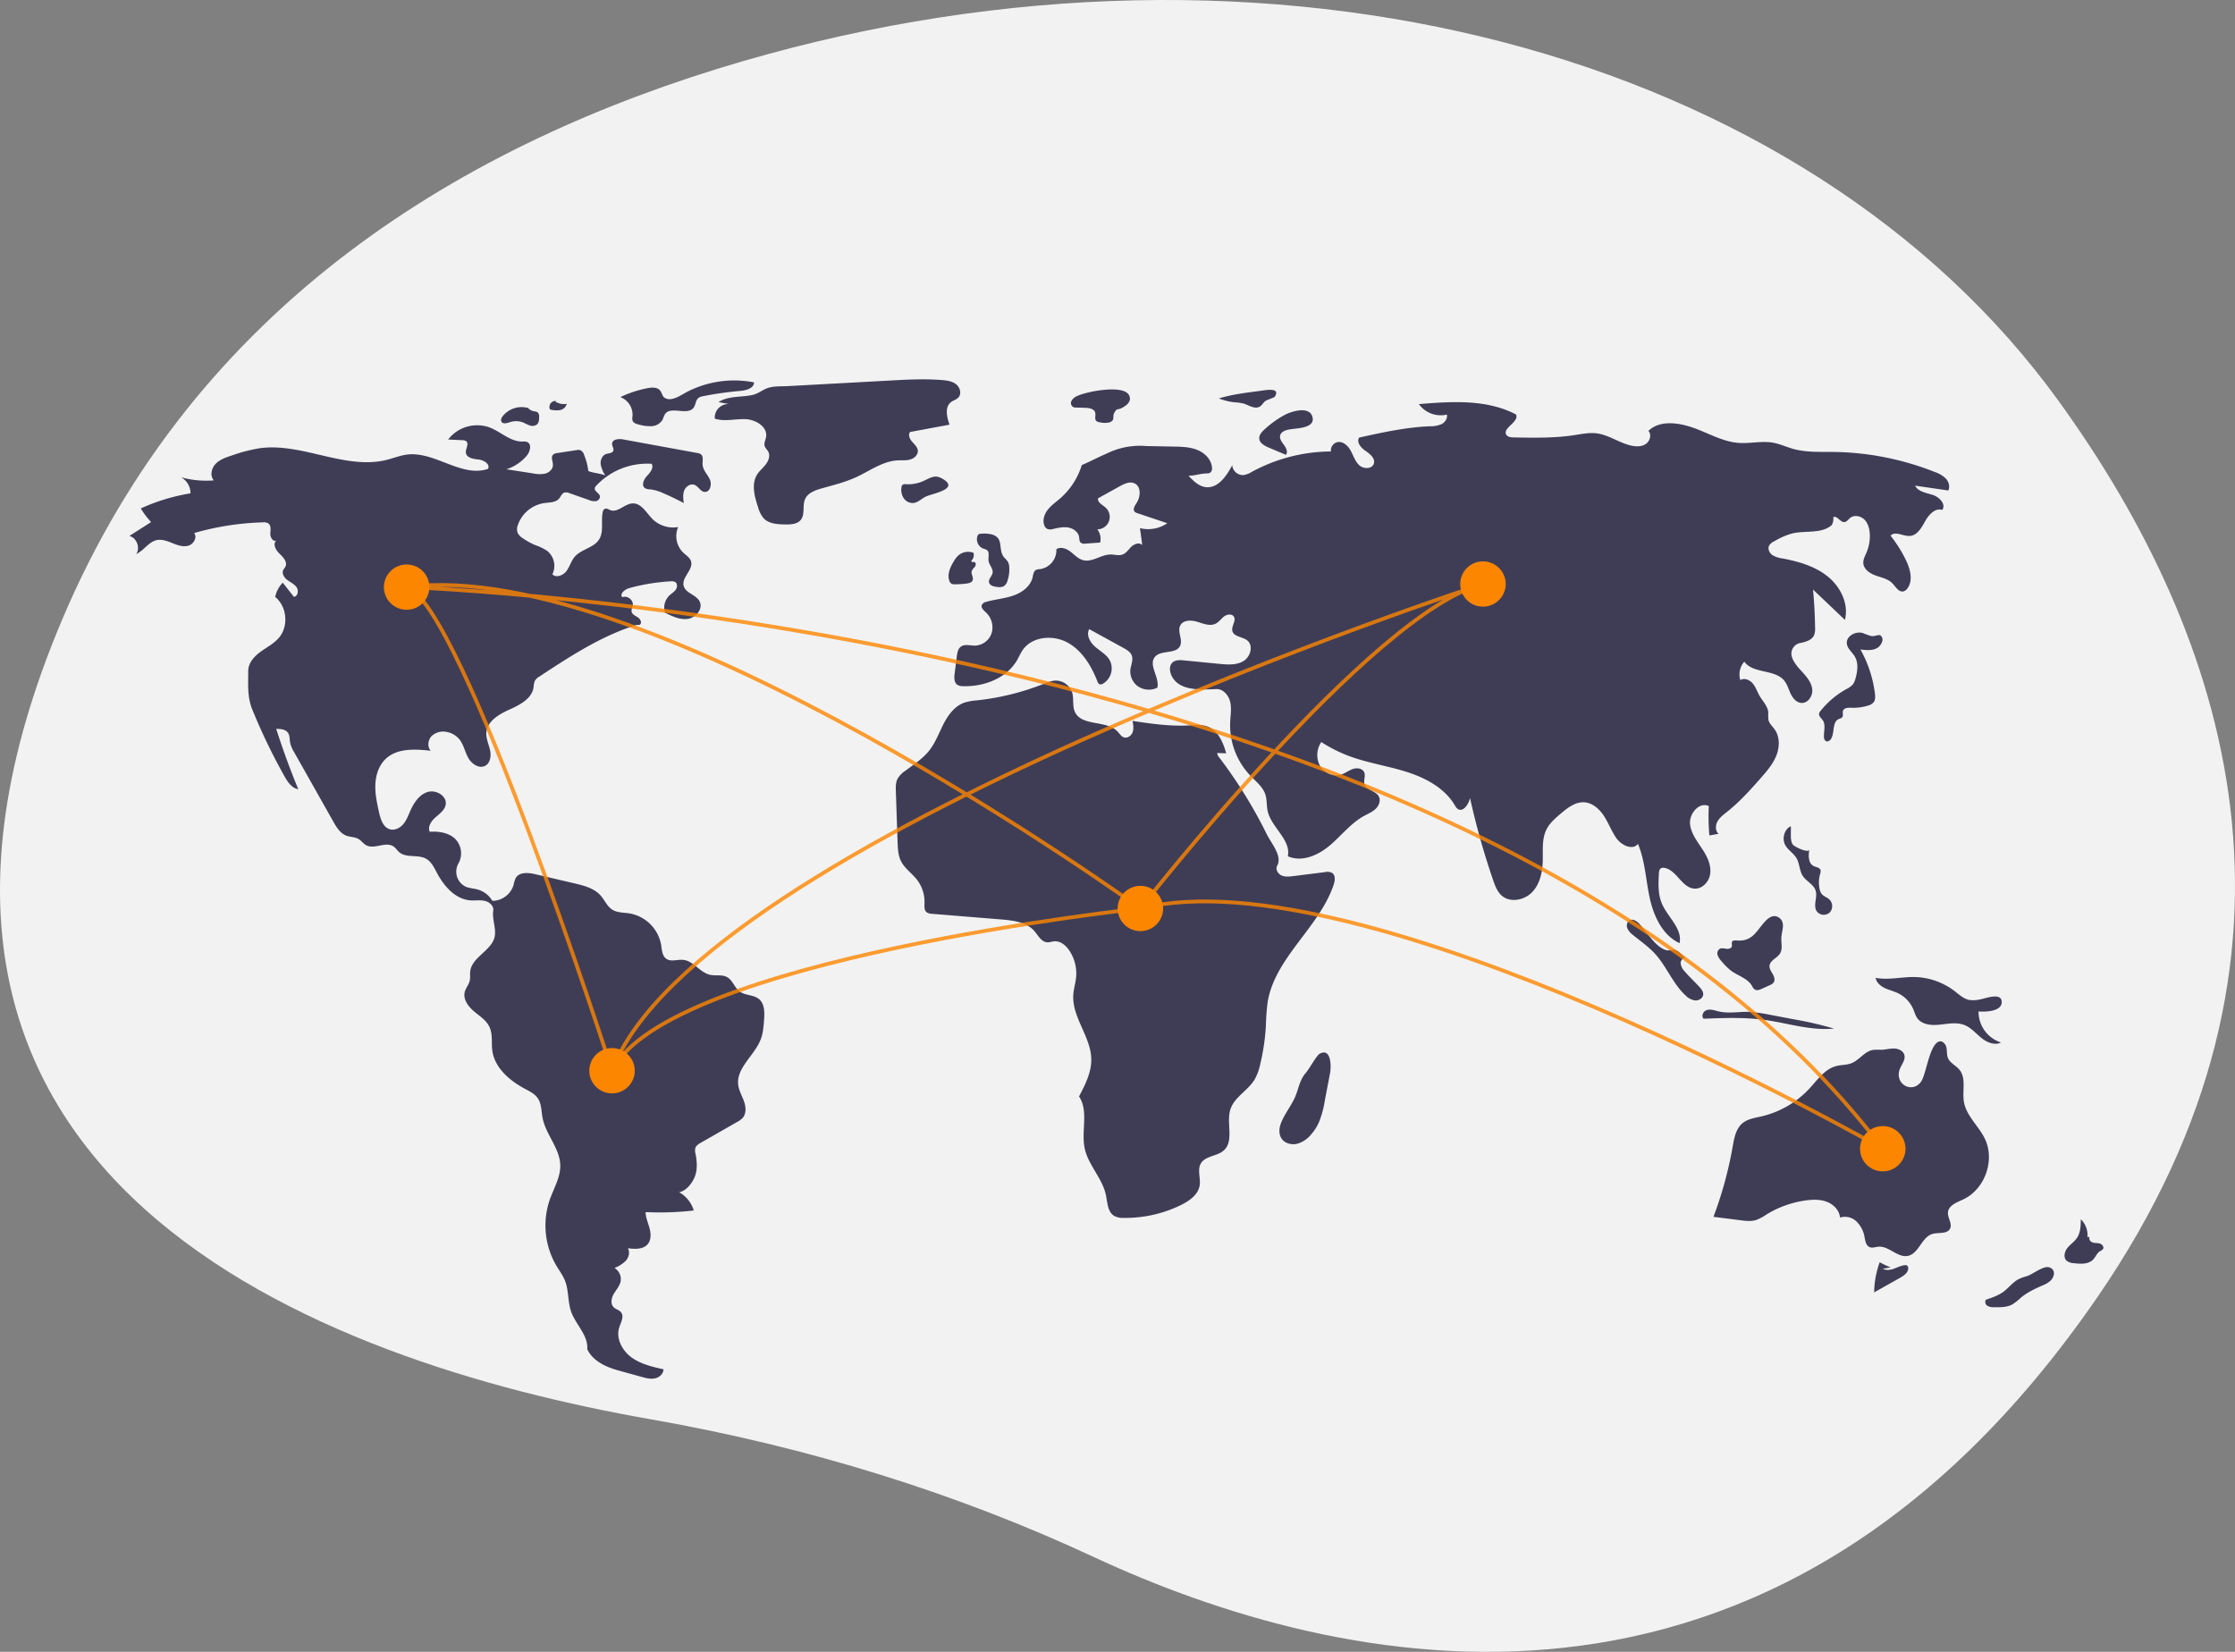 <svg width="253" height="187" fill="none" xmlns="http://www.w3.org/2000/svg"><rect width="100%" height="100%" fill="#808080" stroke="none"/><g clip-path="url(#clip0)"><path d="M233.08 45.457c-28.715-39.76-89.374-55.89-149.03-38.519-31.54 9.184-61.948 27.585-77.017 63.214-26.94 63.692 29.622 84.033 66.608 90.517 17.884 3.134 34.728 8.4 50.12 15.57 27.692 12.899 76.708 24.328 113.669-29.401 26.79-38.943 14.777-74.896-4.35-101.38z" fill="#F2F2F2"/><path d="M66.6 53.324a7.327 7.327 0 00-.483-1.841.832.832 0 00-.426-.522.881.881 0 00-.422-.005l-2.17.33a.834.834 0 00-.494.192c-.283.295-.005.771-.013 1.18-.01.458-.42.83-.864.953a3.28 3.28 0 01-1.371-.017l-3.033-.469a5.002 5.002 0 002.294-1.523c.4-.47.612-1.35.035-1.572a1.423 1.423 0 00-.527-.042c-1.374.01-2.455-1.131-3.742-1.612a4.156 4.156 0 00-2.553-.061 4.137 4.137 0 00-2.103 1.442l1.615.078a.72.72 0 01.43.114c.355.29-.085.846-.035 1.299.065.589.85.715 1.443.774.592.06 1.344.538 1.059 1.059-2.978 1.02-6.008-1.995-9.134-1.624-.792.094-1.54.403-2.312.598-4.72 1.188-9.6-1.982-14.421-1.31a18.393 18.393 0 00-3.148.825c-.656.215-1.34.446-1.818.944-.477.497-.658 1.347-.206 1.867a10.615 10.615 0 01-3.702-.35 2.069 2.069 0 011.066 1.819c-1.944.315-3.836.89-5.626 1.707.334.553.724 1.07 1.164 1.544l-2.46 1.573c.83.209 1.26 1.337.777 2.041.862-.381 1.396-1.369 2.318-1.569.604-.131 1.219.115 1.792.346.573.23 1.202.455 1.796.281.593-.173 1.03-.938.653-1.426a30.83 30.83 0 017.796-1.212.982.982 0 01.59.112c.344.237.253.75.235 1.165-.019.416.307.963.68.775-.44.38-.064 1.093.358 1.492.421.398.93.948.671 1.467-.067.135-.181.244-.246.38-.191.403.113.873.47 1.141.36.268.798.455 1.047.826.249.37.136 1.02-.31 1.071l-1.264-1.598a3.27 3.27 0 00-.855 1.611c1.342 1.091 1.543 3.312.42 4.625-.573.67-1.39 1.078-2.102 1.602-.712.523-1.37 1.268-1.37 2.149.004 1.522-.121 2.936.452 4.347a66.811 66.811 0 003.654 7.584c.361.643.828 1.348 1.56 1.46a89.318 89.318 0 01-2.499-6.83c.483.002 1.04.04 1.323.429.234.322.184.76.257 1.15.092.38.246.74.456 1.07l4.419 7.831c.366.65.787 1.346 1.487 1.61.447.167.965.136 1.377.378.323.19.54.526.87.705.93.505 2.225-.464 3.095.14.248.172.407.446.636.644.803.692 2.121.229 3.048.745.598.333.908.999 1.227 1.602.798 1.511 2.09 2.991 3.802 3.112.538.037 1.087-.064 1.612.055.526.119 1.043.575.959 1.105-.145.908.306 1.902.185 2.814-.22 1.66-2.587 2.39-2.79 4.052-.045.364.025.74-.063 1.096-.106.437-.436.792-.553 1.226-.222.823.37 1.641 1.02 2.195.651.553 1.427 1.03 1.783 1.805.376.819.192 1.773.314 2.665.267 1.947 1.957 3.391 3.696 4.322.53.283 1.1.558 1.442 1.05.448.642.403 1.488.553 2.255.366 1.879 1.956 3.427 2 5.341.033 1.36-.727 2.594-1.18 3.877a8.999 8.999 0 00.741 7.498c.34.571.746 1.109.986 1.727.428 1.104.29 2.358.684 3.474.523 1.475 1.958 2.693 1.821 4.252.652 1.346 2.09 2.008 3.538 2.409l2.594.718c.496.138 1.015.276 1.52.177.506-.1.989-.518.976-1.03-1.272-.286-2.585-.589-3.633-1.36-1.048-.772-1.767-2.145-1.369-3.38.185-.573.577-1.235.204-1.708-.214-.271-.604-.342-.845-.589-.376-.386-.247-1.034.023-1.499.27-.465.661-.881.77-1.407a1.464 1.464 0 00-.692-1.527 3.67 3.67 0 001.284-.82c.338-.384.494-.975.228-1.411.789.099 1.72.148 2.237-.452.414-.48.385-1.196.222-1.807-.163-.61-.44-1.203-.448-1.834 1.82.085 3.643.024 5.452-.184a3.522 3.522 0 00-1.658-2.066c.82-.138 1.566-1.114 1.825-1.9.259-.785.193-1.641.033-2.453a1.308 1.308 0 01-.025-.642c.093-.293.381-.472.649-.624l4.067-2.325a2.37 2.37 0 00.65-.477c.426-.498.363-1.25.145-1.867s-.568-1.197-.652-1.846c-.251-1.94 1.836-3.332 2.54-5.159.277-.716.333-1.495.387-2.261.057-.823.061-1.778-.573-2.308-.609-.508-1.56-.395-2.196-.868-.584-.433-.785-1.274-1.423-1.624-.579-.318-1.305-.116-1.949-.266-1.134-.263-1.847-1.563-3.006-1.684-.653-.068-1.392.25-1.928-.128-.472-.334-.49-1.005-.58-1.574a4.392 4.392 0 00-1.221-2.336 4.427 4.427 0 00-2.344-1.222c-.673-.107-1.407-.066-1.98-.435-.58-.373-.846-1.071-1.302-1.588-.735-.832-1.892-1.128-2.976-1.382l-4.41-1.031c-.782-.183-1.79-.28-2.21.402-.125.26-.213.535-.262.819a2.541 2.541 0 01-2.397 1.794 2.83 2.83 0 00-1.67-1.286c-.448-.124-.927-.138-1.353-.32a1.9 1.9 0 01-.98-1.135 1.882 1.882 0 01.156-1.487 2.343 2.343 0 00-.404-2.83c-.75-.67-1.835-.832-2.84-.764-.263-.572.177-1.217.651-1.633.475-.415 1.051-.824 1.154-1.444.163-.976-1.089-1.717-2.039-1.426-.95.29-1.556 1.209-1.957 2.114-.23.52-.426 1.067-.789 1.505-.363.438-.947.751-1.5.61-.782-.198-1.084-1.123-1.257-1.908-.233-1.053-.466-2.121-.418-3.198.049-1.077.414-2.183 1.212-2.912 1.3-1.188 3.296-1.072 5.051-.882-.415-.465-.312-1.249.132-1.686a1.93 1.93 0 011.746-.427c.529.11 1.005.393 1.353.804.498.606.64 1.423 1.017 2.11.377.686 1.225 1.272 1.92.904.598-.319.694-1.145.544-1.805-.149-.66-.466-1.3-.412-1.975.103-1.286 1.443-2.06 2.625-2.59 1.182-.529 2.536-1.24 2.723-2.517a2.29 2.29 0 01.14-.732 1.44 1.44 0 01.53-.495c3.45-2.269 6.957-4.565 10.9-5.805.205-.064.229.007.438-.043.292-.169.099-.634-.182-.822-.28-.187-.655-.33-.727-.66-.052-.241.091-.479.128-.723.092-.6-.63-1.155-1.191-.915-.317-.417.31-.902.817-1.041a22.277 22.277 0 014.66-.758.843.843 0 01.53.09c.264.183.23.601.043.861-.188.26-.48.424-.713.645a1.935 1.935 0 00-.505 1.948c.823.416 1.717.845 2.628.698.911-.147 1.72-1.165 1.292-1.979-.4-.758-1.597-.928-1.803-1.759-.241-.972 1.142-1.837.83-2.789-.136-.417-.554-.662-.875-.964a2.61 2.61 0 01-.575-2.9 3.33 3.33 0 01-2.907-.904c-.696-.699-1.25-1.8-2.238-1.77-.907.03-1.687 1.081-2.535.76-.208-.079-.428-.24-.63-.145a.52.52 0 00-.235.388c-.216 1.025.155 2.192-.406 3.077-.61.964-2.023 1.097-2.764 1.966-.401.472-.557 1.107-.927 1.604-.369.498-1.153.814-1.596.38a2.18 2.18 0 00-.598-2.662 5.888 5.888 0 00-1.32-.64 7.844 7.844 0 01-1.476-.818 1.449 1.449 0 01-.541-.576 1.308 1.308 0 01.037-.912 3.729 3.729 0 011.146-1.643 3.756 3.756 0 011.835-.816c.59-.08 1.278-.052 1.668-.5.207-.236.315-.594.615-.69a.911.911 0 01.568.069l2.203.772c.246.11.516.155.785.129a.533.533 0 00.46-.557c-.07-.364-.633-.538-.582-.905a.604.604 0 01.184-.309 7.876 7.876 0 012.848-1.923 7.911 7.911 0 013.4-.532c.277.455-.163.993-.529 1.38-.365.389-.66 1.082-.217 1.38.181.093.383.138.587.132.542.073 1.07.232 1.56.471.762.33 1.509.69 2.24 1.082-.064-.48-.126-.986.057-1.435.183-.45.703-.801 1.157-.627.438.169.663.746 1.129.798.622.071.867-.843.608-1.41-.26-.567-.775-1.041-.818-1.663-.029-.42.132-.94-.205-1.193a.92.92 0 00-.397-.139l-8.404-1.539c-.499-.091-1.22-.02-1.242.483-.013.282.24.56.128.82-.12.276-.512.25-.798.348-.443.152-.666.676-.623 1.14.078.463.257.902.526 1.286-.546-.227-1.374-.269-1.92-.496zm-6.705-7.099a2.734 2.734 0 00-2.99.89c-.138.182-.255.432-.139.628.166.282.59.17.902.07a2.279 2.279 0 011.423-.034c.293.1.555.277.85.373a.859.859 0 00.872-.126c.202-.205.214-.524.215-.811a.65.65 0 00-.167-.536.859.859 0 00-.386-.114 1.331 1.331 0 01-.779-.452m3.229-.728a.696.696 0 00-.609.298.687.687 0 00-.06.672c.364.1.744.124 1.118.073a.957.957 0 00.782-.713c-.44.08-.894-.007-1.274-.243m10.21-1.489a12.92 12.92 0 00-2.869.97c.431.165.798.463 1.046.851.247.388.364.845.33 1.303a1.13 1.13 0 00.014.533c.105.254.41.35.679.415a4.5 4.5 0 001.49.189 1.524 1.524 0 001.232-.75 5.32 5.32 0 01.257-.603c.643-.975 2.555.204 3.245-.738.244-.332.221-.832.539-1.095.164-.115.354-.187.553-.21a39.028 39.028 0 014.203-.596c.669-.058 1.54-.297 1.546-.965a11.695 11.695 0 00-7.427.995c-.828.412-1.923 1.28-2.72.733-.3-.205-.285-.756-.696-.986-.42-.236-.976-.14-1.422-.046z" fill="#3F3D56"/><path d="M81.327 45.516l1.182.226a1.539 1.539 0 00-1.172.467 1.523 1.523 0 00-.422 1.184c1.107.368 2.314.01 3.48.06 1.166.048 2.523.877 2.324 2.021-.06.346-.261.692-.157 1.028.073.235.282.401.4.618.245.451.049 1.022-.26 1.432-.31.41-.726.737-.998 1.173-.675 1.084-.292 2.486.11 3.697.117.457.332.884.63 1.251.597.631 1.568.686 2.439.699.633.009 1.359-.022 1.759-.51.523-.638.157-1.633.502-2.38.312-.68 1.109-.972 1.83-1.179 1.323-.378 2.67-.7 3.92-1.273 1.552-.71 3.003-1.817 4.709-1.909.479-.025.969.031 1.43-.1.461-.13.899-.527.864-1.002-.029-.407-.375-.705-.645-1.012-.27-.306-.482-.777-.234-1.101l4.472-.831c-.317-.86-.564-1.992.164-2.552.263-.202.615-.282.839-.526.381-.416.189-1.133-.251-1.487-.44-.353-1.035-.435-1.599-.482-1.961-.162-3.933-.055-5.898.052l-11.52.629c-.774.042-1.666-.023-2.375.24-.6.222-1.027.63-1.714.773-1.267.265-2.662.085-3.809.794zm21.177 9.297a.478.478 0 00-.344.078.433.433 0 00-.112.264c-.076.433.015.878.255 1.248a1.22 1.22 0 001.124.536c.532-.068.924-.52 1.414-.74.754-.34 3.957-.869 1.741-2.06-.763-.41-1.257-.048-1.859.222a4.245 4.245 0 01-2.219.452zm19.406-9.97a1.26 1.26 0 00-.615.533.533.533 0 00.202.714.813.813 0 00.302.047l1.052.032c.447.013 1.005.108 1.125.536.089.319-.11.727.131.955.103.08.227.128.357.139.347.088.709.1 1.06.034.766-.205.364-.67.605-1.083.368-.634.305-.25.954-.613.48-.268 1.101-.755.7-1.438-.697-1.188-4.845-.366-5.873.144zm20.763-.597l-.611.081c-1.378.183-2.763.367-4.09.78a6.842 6.842 0 001.791.436c.338.017.674.064 1.004.142.585.174 1.176.622 1.742.392.351-.142.466-.506.756-.698.201-.133.963-.349 1.048-.483.688-1.086-1.111-.72-1.64-.65zm2.682 2.762a11.48 11.48 0 00-2.255 1.643c-.287.268-.58.602-.554.993.035.52.591.822 1.073 1.025l1.953.823c.237-.333.02-.791-.225-1.118-.244-.326-.535-.704-.427-1.097.123-.448.673-.601 1.133-.678.751-.126 2.776-.116 2.532-1.32-.286-1.418-2.477-.69-3.23-.27zm-.393 80.264c-.186.536-.204 1.166.118 1.634.361.525 1.083.72 1.708.587a3.072 3.072 0 001.585-1.014c.374-.415.682-.884.912-1.392.322-.791.549-1.617.676-2.461l.606-3.167c.136-.708.131-2.879-1.177-2.172-.357.194-1.184 1.719-1.559 2.151-.674.78-.763 1.536-1.119 2.481-.445 1.182-1.339 2.168-1.75 3.353zm69.062 16.209a9.531 9.531 0 01-1.243-.588c-.4 1.095-.613 2.25-.629 3.416l2.927-1.649c.441-.248.94-.592.931-1.096a.353.353 0 00-.162-.315.401.401 0 00-.206-.024c-.434.036-.83.248-1.239.396-.41.148-.889.226-1.264.007m16.33.832a6.398 6.398 0 00-.939.335c-.672.341-1.129.987-1.733 1.435-.579.428-1.275.664-1.959.893-.201.177-.109.533.11.688.234.133.503.193.773.173.71.016 1.458.023 2.081-.319.35-.226.678-.485.979-.773.728-.604 1.601-1.003 2.466-1.388.315-.118.606-.291.859-.511.544-.533.582-1.355-.201-1.536-.634-.147-1.833.809-2.436 1.003zm6.824-4.435a2.43 2.43 0 00-.747-1.992c-.008.734-.031 1.515-.445 2.121-.296.433-.759.724-1.082 1.136-.324.412-.467 1.064-.088 1.425.243.184.538.285.843.289.756.089 1.63.138 2.16-.405.289-.297.43-.736.783-.954a.95.95 0 00.343-.244c.146-.231-.086-.534-.346-.617-.261-.083-.548-.044-.81-.123-.261-.079-.502-.372-.367-.609m-12.373-26.916c-.396.095-.807.12-1.212.071-.672-.123-1.196-.628-1.739-1.042a7.697 7.697 0 00-4.482-1.558c-1.476-.028-2.965.37-4.414.093.094.524.545.917 1.026 1.15.481.234 1.011.352 1.495.58a3.565 3.565 0 011.728 1.79c.156.361.254.755.489 1.07.482.645 1.395.787 2.201.734 1.051-.069 2.149-.369 3.126.02.748.298 1.283.95 1.908 1.456.624.507 1.504.882 2.221.517a3.667 3.667 0 01-1.85-1.343 3.644 3.644 0 01-.691-2.172c.703.064 2.729.039 2.62-1.15-.093-1.008-1.822-.325-2.426-.216zm-9.199 8.198c.125-.681.808-1.283.595-1.943-.147-.456-.678-.681-1.16-.692-.481-.012-.954.131-1.435.145a6.86 6.86 0 00-.94.013c-.955.156-1.544 1.152-2.444 1.507-.547.215-1.162.174-1.732.323-1.292.338-2.11 1.553-3.013 2.533a10.767 10.767 0 01-5.458 3.167c-.735.169-1.525.278-2.109.752-.773.629-.964 1.707-1.136 2.686a44.177 44.177 0 01-2.17 7.928l3.069.39c.583.074 1.188.146 1.75-.026a5.08 5.08 0 001.151-.61 11.529 11.529 0 014.489-1.612c.804-.11 1.646-.13 2.4.167.755.297 1.401.971 1.465 1.776a1.895 1.895 0 011.884.456c.48.487.795 1.112.899 1.787.081.417.162.918.552 1.093.317.143.682-.011 1.03-.039 1.179-.094 2.158 1.275 3.318 1.039 1.243-.252 1.549-2.106 2.762-2.477.697-.213 1.674.046 2.008-.599.294-.568-.293-1.224-.232-1.861.074-.784 1.003-1.116 1.72-1.451 2.469-1.153 3.641-4.46 2.444-6.899-.709-1.445-2.104-2.583-2.362-4.17-.198-1.222.286-2.646-.496-3.607-.399-.49-1.073-.76-1.31-1.343-.149-.367-.089-.784-.169-1.172-.08-.388-.421-.794-.806-.694-1.118.292-1.474 3.729-2.073 4.563-.91 1.27-2.777.434-2.491-1.13zm-20.663-6.9c-.382-.107-.799-.212-1.165-.059-.366.152-.58.687-.286.952 2.298-.089 4.611-.178 6.89.133 2.625.358 5.223 1.244 7.86.983a40.177 40.177 0 00-4.585-1.058l-2.582-.491a20.01 20.01 0 00-2.096-.322c-1.473-.121-2.588.266-4.036-.138zm2.301-7.965c-.191-.016-.427-.03-.526.134-.094.156.014.362-.037.537-.069.238-.384.3-.631.267-.248-.033-.516-.11-.736.008a.622.622 0 00-.241.705c.09.253.235.483.425.674.325.407.695.776 1.103 1.1.79.581 1.86.86 2.357 1.702.071.164.179.308.315.422.239.151.551.036.808-.081l.901-.41c.163-.058.307-.156.422-.285.205-.278.079-.673-.094-.973-.173-.299-.394-.609-.357-.953.066-.612.857-.846 1.183-1.37.328-.528.114-1.209.152-1.828.044-.725.502-1.667-.234-2.209-.626-.46-1.224-.035-1.673.473-.948 1.071-1.396 2.232-3.137 2.087zm5.471-10.827c.308.586.95.936 1.285 1.507.364.619.322 1.418.717 2.018.405.616 1.22.943 1.447 1.643.248.764-.315 1.693.133 2.361.084.109.19.199.31.266.121.066.254.107.392.12a1.004 1.004 0 00.759-.253 1.06 1.06 0 00-.044-1.488c-.265-.241-.646-.345-.868-.626a1.317 1.317 0 01-.225-.545 3.544 3.544 0 01.057-1.71.76.76 0 00.043-.446c-.1-.289-.493-.31-.768-.443-.626-.304-.611-1.183-.502-1.868-.073.456-1.704-.32-1.875-.577-.339-.513-.154-1.502-.222-2.07-.732.352-1.015 1.394-.639 2.11zm-16.435 9.021c-.301-.336-.755-.687-1.158-.484-.308.154-.393.578-.272.9.147.312.373.58.656.779.842.69 1.748 1.313 2.482 2.116 1.313 1.436 2.009 3.374 3.437 4.697.287.307.668.512 1.083.583.416.039.883-.226.931-.639.039-.341-.199-.645-.432-.898-.555-.6-1.162-1.153-1.686-1.78a1.498 1.498 0 01-.431-.896c-.003-.338.307-.692.636-.608-.4-.102-.697-.765-1.284-.89-.491-.104-.61.198-1.194-.051-1.114-.475-1.988-1.96-2.768-2.829zm26.175-32.661a9.19 9.19 0 01-.941-.335c-.827-.247-1.922.358-1.811 1.21.073.567.602.949.895 1.44.434.728.318 1.652.09 2.468a1.919 1.919 0 01-.313.702c-.21.223-.462.403-.741.53a9.907 9.907 0 00-2.901 2.453.714.714 0 00-.175.328c-.039.288.251.498.416.738.365.533.101 1.25.137 1.894a.536.536 0 00.227.47c.22.111.481-.077.6-.292.396-.714.098-1.86.84-2.203.14-.065.311-.093.404-.216.149-.194.006-.483.081-.715.113-.35.594-.366.962-.35a5.484 5.484 0 001.876-.249c.238-.056.454-.18.621-.357.222-.276.202-.668.158-1.018a13.751 13.751 0 00-1.638-4.975c.652.083 1.361.155 1.924-.184.315-.189.693-.755.537-1.14-.247-.61-.694-.097-1.248-.2zm-83.612 9.608c.078.417.155.855.018 1.257-.138.4-.569.736-.977.613-.316-.095-.499-.412-.723-.653-1.249-1.342-4.067-.565-4.838-2.225-.315-.677-.101-1.489-.316-2.204a1.978 1.978 0 00-1.997-1.35 4.137 4.137 0 00-1.149.342c-2.439.972-5 1.61-7.612 1.894a6.28 6.28 0 00-1.462.265c-1.073.387-1.806 1.376-2.327 2.386-.522 1.01-.907 2.103-1.606 3-.735.942-1.764 1.602-2.725 2.316a2.79 2.79 0 00-.899.938c-.208.426-.196.92-.18 1.393l.196 5.744c.025.739.057 1.504.389 2.165.415.825 1.235 1.366 1.804 2.095.58.75.882 1.676.855 2.622-.012.38-.05.829.248 1.068.181.117.393.178.609.174l7.807.636c1.374.112 2.896.296 3.793 1.337.423.492.763 1.198 1.411 1.251.278.023.549-.091.827-.113.701-.055 1.318.475 1.707 1.059.589.889.856 1.952.758 3.012-.064.666-.272 1.313-.316 1.981-.17 2.539 1.993 4.745 2.035 7.29.024 1.497-.69 2.895-1.386 4.222 1.124 1.694.204 3.949.651 5.929.424 1.879 1.999 3.349 2.391 5.235.179.863.19 1.925.955 2.37.335.162.707.237 1.08.215a14.312 14.312 0 006.486-1.469c.946-.468 1.926-1.165 2.091-2.202.134-.837-.293-1.773.141-2.502.512-.859 1.822-.791 2.575-1.452 1.221-1.071.269-3.115.764-4.659.444-1.387 1.975-2.124 2.734-3.369a5.982 5.982 0 00.635-1.714c.348-1.434.564-2.897.647-4.37.02-.895.086-1.789.198-2.677.819-5.058 5.843-8.445 7.475-13.303.156-.464.229-1.082-.186-1.345a1.193 1.193 0 00-.79-.082l-3.599.451c-.447.056-.921.109-1.332-.076-.41-.185-.705-.702-.487-1.094.611-1.102-.646-2.494-1.205-3.623a53.353 53.353 0 00-5.351-8.635.88.88 0 01-.234-.507l1.021.034c-.344-1.231-.914-2.579-2.116-3.03-.677-.253-1.427-.165-2.15-.126-2.07.113-4.289-.198-6.338-.514z" fill="#3F3D56"/><path d="M134.542 53.864c.541.573 1.149 1.18 1.932 1.28 1.385.176 2.38-1.249 3.014-2.486.023.315.169.61.407.819.238.21.549.32.866.305a2.52 2.52 0 00.958-.373 18.946 18.946 0 018.941-2.3.965.965 0 01.737-1.056c.636-.126 1.208.421 1.515.99.306.567.497 1.225.984 1.65.487.425 1.43.407 1.623-.209.184-.59-.434-1.095-.948-1.443-.514-.348-1.056-.993-.71-1.508 2.626-.578 5.269-1.159 7.956-1.274.457.016.913-.062 1.339-.23.41-.2.736-.654.625-1.094a3.046 3.046 0 01-3.164-1.188c3.728-.306 7.694-.567 10.999 1.178.396.848-1.625 1.552-1.084 2.316.172.244.518.273.817.278 2.297.043 4.606.084 6.877-.26.83-.127 1.668-.305 2.501-.203 1.387.17 2.574 1.092 3.939 1.392.556.123 1.178.127 1.647-.195.468-.322.669-1.054.286-1.472 1.285-1.253 3.418-.942 5.114-.342 1.695.6 3.301 1.567 5.096 1.701 1.287.096 2.592-.248 3.863-.03.799.138 1.543.492 2.324.71 1.477.41 3.039.324 4.573.343 3.913.053 7.783.818 11.419 2.258a3.4 3.4 0 011.27.746c.338.36.51.921.283 1.36l-3.757-.547c.354.694 1.27.812 2.014 1.051.743.24 1.514 1.056 1.067 1.694-.805-.255-1.536.547-1.943 1.285-.407.737-.903 1.62-1.747 1.665-.757.04-1.671-.6-2.164-.028a14.7 14.7 0 011.739 2.766c.487 1.01.833 2.281.175 3.19a.826.826 0 01-.444.342c-.538.136-.887-.519-1.272-.915-.486-.5-1.221-.642-1.879-.876-.657-.234-1.35-.695-1.402-1.389-.032-.431.197-.832.366-1.231a4.73 4.73 0 00.362-2.127c-.037-.586-.202-1.195-.624-1.603-.423-.41-1.152-.54-1.605-.165-.212.175-.382.455-.656.465-.486.019-.859-.824-1.249-.536a1.31 1.31 0 01-.181.883c-1.165 1.009-2.956.582-4.458.938a8.423 8.423 0 00-2.035.884c-.237.102-.44.27-.581.486-.188.363.019.827.35 1.069.35.213.744.347 1.153.391 1.832.346 3.691.88 5.137 2.05 1.446 1.172 2.395 3.107 1.937 4.906l-3.612-3.435c.137 1.442.215 2.888.233 4.338.024.284-.016.568-.114.835-.258.566-.956.756-1.568.881a1.23 1.23 0 00-.824.573 1.21 1.21 0 00-.118.992c.217.705.759 1.255 1.255 1.802.497.548.985 1.17 1.05 1.905.065.734-.492 1.562-1.231 1.511-.561-.039-.976-.538-1.215-1.044-.239-.505-.382-1.069-.741-1.499-1.087-1.3-3.528-.743-4.502-2.13a2.178 2.178 0 00-.455 2.085c.453-.282 1.073-.02 1.413.39.341.41.501.936.768 1.397.361.621.935 1.172.985 1.888-.013.27-.008.542.014.812.09.434.458.745.714 1.108.594.843.565 2.002.181 2.96-.383.956-1.071 1.756-1.753 2.532-1.19 1.354-2.406 2.7-3.817 3.825-.403.321-.833.637-1.084 1.086-.251.448-.264 1.078.122 1.42-.276.013-.771.148-1.046.162a24.083 24.083 0 01-.063-3.312c-1.089-.52-2.261.873-2.121 2.066.141 1.194 1.008 2.152 1.626 3.184.452.755.787 1.636.636 2.502-.15.865-.927 1.664-1.807 1.588-1.399-.122-1.984-2.12-3.37-2.35a.57.57 0 00-.365.037c-.205.112-.241.386-.253.619-.056 1.145-.106 2.335.343 3.39.657 1.544 2.354 2.84 1.998 4.479-1.917-.887-2.914-3.027-3.367-5.083-.453-2.055-.528-4.213-1.34-6.156-.616.786-1.911.136-2.474-.688-.533-.782-.862-1.686-1.38-2.478-.518-.792-1.311-1.501-2.26-1.545-.994-.045-1.857.634-2.615 1.275-.624.528-1.265 1.077-1.629 1.806-.531 1.061-.392 2.313-.418 3.498-.027 1.281-.3 2.633-1.178 3.571-.877.938-2.497 1.265-3.465.42-.506-.442-.75-1.101-.968-1.734a84.448 84.448 0 01-2.621-9.31c-.163.72-.797 1.646-1.403 1.222a1.253 1.253 0 01-.324-.414c-1.13-1.907-3.224-3.05-5.34-3.737-2.115-.685-4.341-1.005-6.434-1.759a16.331 16.331 0 01-3.337-1.654 2.605 2.605 0 00-.16 2.671c.464.818 1.514 1.291 2.413 1.005.464-.147.857-.468 1.318-.627.461-.158 1.079-.08 1.281.362.193.423-.099.934.046 1.376.22.672 1.24.724 1.596 1.336.265.456.047 1.06-.332 1.428-.378.368-.884.57-1.346.825-1.5.83-2.567 2.247-3.878 3.35-1.311 1.102-3.16 1.907-4.723 1.2.373-1.877-1.874-3.255-2.287-5.123-.136-.615-.065-1.268-.26-1.867-.281-.867-1.054-1.464-1.689-2.121a8.297 8.297 0 01-2.295-6.057c.035-.773.177-1.557 0-2.31-.176-.752-.802-1.48-1.578-1.447-1.772.078-4.005.21-4.934-1.294-.332-.536-.477-1.322.003-1.733.339-.29.838-.262 1.283-.219l3.992.39c.934.092 1.944.168 2.745-.318.801-.486 1.148-1.775.406-2.347-.542-.417-1.513-.395-1.671-1.059-.131-.553.484-1.18.152-1.642-.238-.332-.774-.24-1.098.009-.325.248-.56.611-.923.8-.638.33-1.399.015-2.084-.198-.686-.213-1.605-.231-1.937.402-.372.709.33 1.637-.039 2.347-.488.938-2.14.404-2.826 1.211-.786.927.536 2.308.27 3.492a2.19 2.19 0 01-2.151-.12 2.079 2.079 0 01-.904-1.937c.066-.532.345-1.076.158-1.579-.151-.407-.562-.649-.943-.859l-3.88-2.133c-.36.665.095 1.49.665 1.989.569.499 1.283.875 1.657 1.532a2.003 2.003 0 01-.761 2.653.473.473 0 01-.385.067.53.53 0 01-.249-.334c-.685-1.743-1.713-3.462-3.356-4.373-1.643-.91-4.004-.723-5.082.811-.256.364-.428.78-.65 1.165-1.185 2.047-3.725 3.016-6.097 2.952a1.215 1.215 0 01-.665-.155c-.384-.264-.367-.823-.308-1.283l.249-1.952c.05-.392.123-.826.435-1.07.439-.345 1.073-.127 1.633-.135a2.062 2.062 0 001.879-1.443 2.315 2.315 0 00-.65-2.309c-.256-.24-.601-.54-.465-.864a.715.715 0 01.503-.338c1.006-.29 2.068-.366 3.057-.709.989-.343 1.948-1.044 2.182-2.06.071-.31.104-.688.385-.842.141-.06.292-.09.445-.09a2.17 2.17 0 001.368-.765c.345-.416.52-.946.491-1.483.474-.33 1.138-.088 1.596.263.459.35.863.813 1.421.964 1.04.282 2.044-.634 3.121-.638.453-.002.922.157 1.349.005.432-.155.69-.583 1.021-.9.332-.316.914-.509 1.22-.168l-.261-1.922a3.817 3.817 0 003.09-.556l-3.37-1.133a.737.737 0 01-.315-.167c-.245-.263-.002-.672.198-.97.476-.714.556-1.89-.227-2.246-.535-.242-1.149.049-1.663.334l-2.459 1.364c-.079.466.493.73.847 1.043a1.411 1.411 0 01-.126 2.214 1.429 1.429 0 01-.801.257 1.762 1.762 0 01.317 1.495l-1.655.118a.72.72 0 01-.537-.104c-.177-.156-.153-.43-.194-.663-.099-.56-.65-.952-1.212-1.053-.563-.1-1.138.029-1.695.156a1.015 1.015 0 01-.728-.017.726.726 0 01-.288-.361c-.244-.59-.016-1.282.376-1.785.392-.504.929-.872 1.411-1.292a8.18 8.18 0 002.445-3.773c.911-.38 1.854-.896 2.765-1.276a8.499 8.499 0 014.548-.877l3.085.059c.914.017 1.852.04 2.697.386.844.346 1.586 1.096 1.645 2.003a.62.62 0 01-.198.562.732.732 0 01-.39.088c-.852.03-1.215.24-2.067.27zm-24.591 9.622a.908.908 0 00.251-.417.902.902 0 00-.005-.487 1.695 1.695 0 00-1.749.329c-.182.184-.34.391-.468.616-.405.658-.764 1.444-.529 2.18a.614.614 0 00.285.388c.105.042.219.06.332.052a11.26 11.26 0 001.336-.082c.272-.034.588-.11.693-.362.139-.331-.196-.706-.098-1.052a1.14 1.14 0 01.285-.406.537.537 0 00.168-.45c-.04-.163-.289-.255-.379-.114" fill="#3F3D56"/><path d="M112.266 60.498a3.75 3.75 0 00-1.21-.076.527.527 0 00-.258.059.43.43 0 00-.159.229 1.14 1.14 0 00.666 1.395c.145.033.284.089.413.165.342.264.124.804.189 1.23.072.48.538.882.453 1.358-.068.376-.471.673-.406 1.05.068.393.57.512.971.543.232.04.471.013.687-.078.218-.148.372-.37.434-.625a3.99 3.99 0 00.203-1.51 1.423 1.423 0 00-.171-.665 3.63 3.63 0 00-.4-.456c-.767-.887.041-2.212-1.412-2.619z" fill="#3F3D56"/><path opacity=".8" d="M213.127 130.044s-58.745-33.554-84.036-27.197c0 0-53.598 5.74-59.81 18.367 0 0-17.038-52.98-23.25-54.747" stroke="#FD8600" stroke-width=".43" stroke-miterlimit="10"/><path opacity=".8" d="M69.28 121.214c9.85-26.137 98.59-55.1 98.59-55.1-12.601 3.179-38.779 36.733-38.779 36.733s-55.373-40.088-83.06-36.38c0 0 121.928 3.974 167.096 63.577" stroke="#FD8600" stroke-width=".43" stroke-miterlimit="10"/><path d="M46.031 69.028a2.567 2.567 0 002.574-2.56 2.567 2.567 0 00-2.574-2.562 2.567 2.567 0 00-2.573 2.561 2.567 2.567 0 002.573 2.561zm23.249 54.747a2.568 2.568 0 002.574-2.561 2.568 2.568 0 00-2.573-2.561 2.568 2.568 0 00-2.574 2.561 2.568 2.568 0 002.574 2.561zm98.59-55.1a2.567 2.567 0 002.573-2.561 2.567 2.567 0 00-2.573-2.56 2.568 2.568 0 00-2.574 2.56 2.568 2.568 0 002.574 2.56zm45.257 63.93a2.567 2.567 0 002.573-2.561 2.567 2.567 0 00-2.573-2.561 2.568 2.568 0 00-2.574 2.561 2.568 2.568 0 002.574 2.561zm-84.036-27.197a2.567 2.567 0 002.573-2.561 2.567 2.567 0 00-2.573-2.561 2.567 2.567 0 00-2.573 2.561 2.567 2.567 0 002.573 2.561z" fill="#FD8600"/></g><defs><clipPath id="clip0"><path fill="#fff" d="M0 0h253v187H0z"/></clipPath></defs></svg>